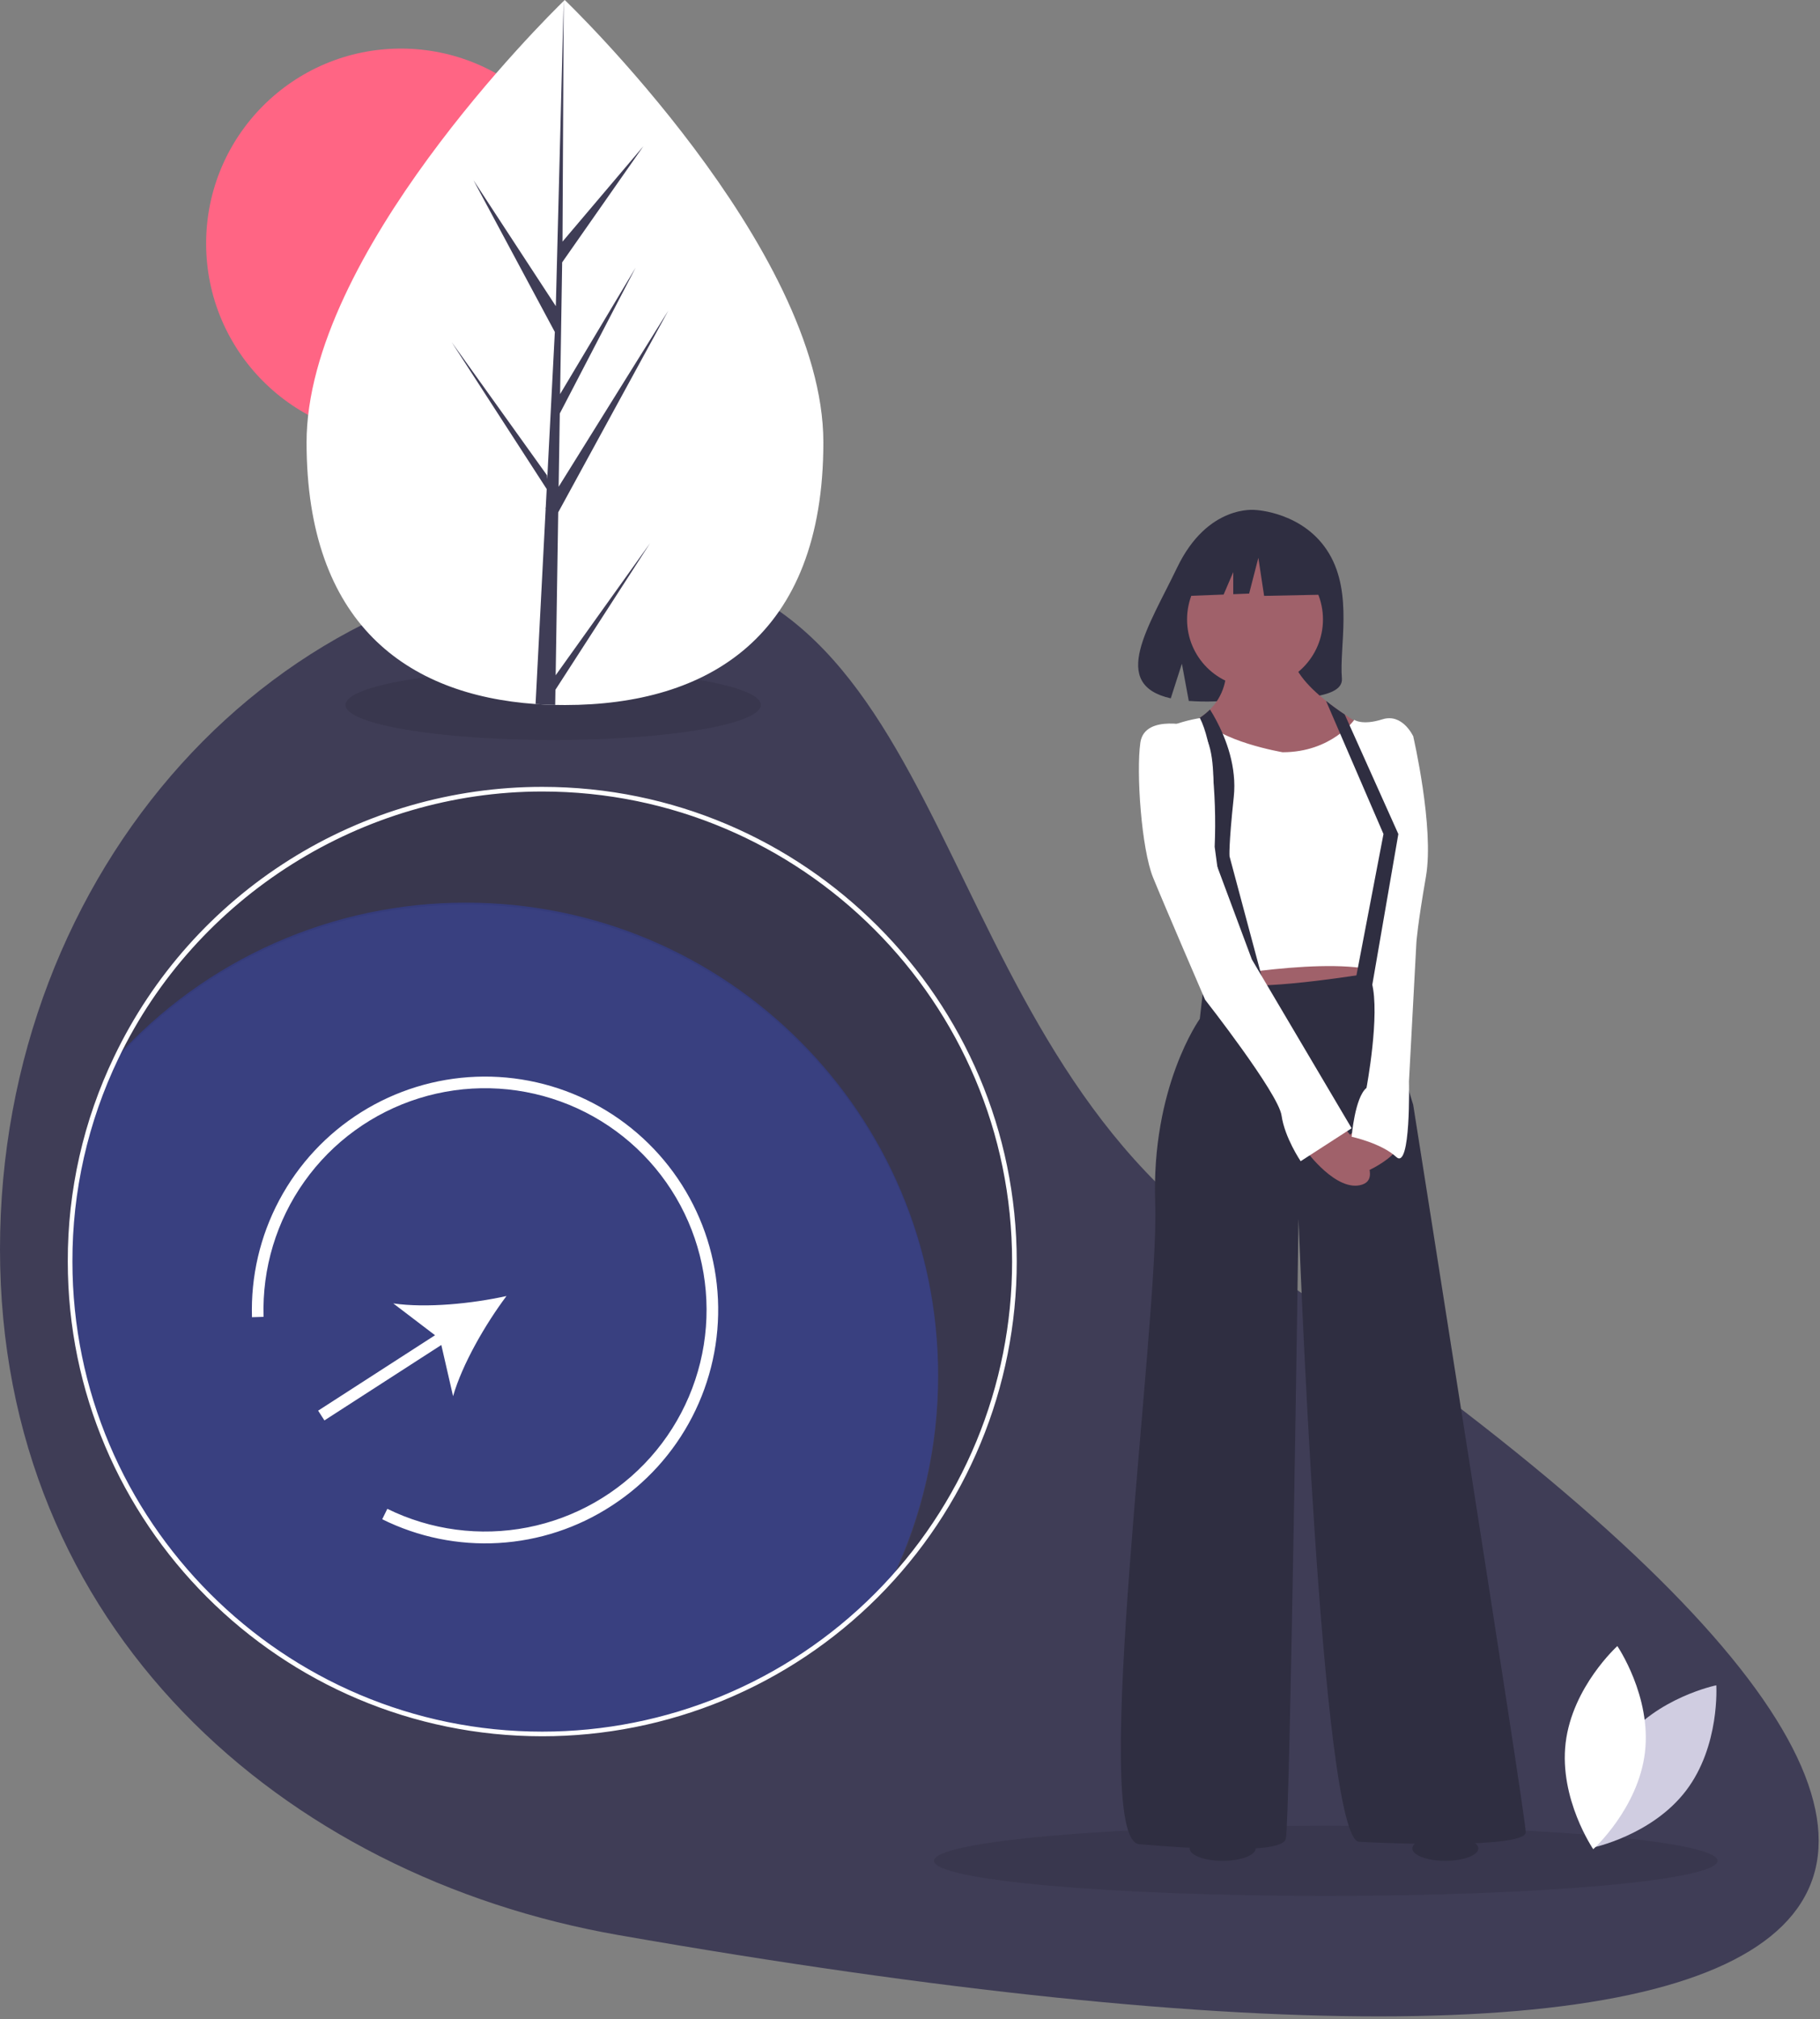 <svg width="523" height="580" viewBox="0 0 523 580" fill="none" xmlns="http://www.w3.org/2000/svg">
<rect x="0" y="0" width="523" height="580" fill="#808080" stroke="none"/>
<g clip-path="url(#clip0)">
<path d="M355.495 358.797C640.455 549.46 547.841 620.506 177.747 555.799C81.047 538.892 0 467.598 0 358.797C0 249.996 79.58 161.795 177.747 161.795C275.914 161.795 265.067 298.293 355.495 358.797Z" fill="#3F3D56"/>
<path opacity="0.1" d="M380.972 544.541C443.144 544.541 493.545 540.032 493.545 534.469C493.545 528.906 443.144 524.396 380.972 524.396C318.799 524.396 268.398 528.906 268.398 534.469C268.398 540.032 318.799 544.541 380.972 544.541Z" fill="black"/>
<path opacity="0.1" d="M158.952 212.543C191.905 212.543 218.619 208.033 218.619 202.471C218.619 196.908 191.905 192.398 158.952 192.398C125.999 192.398 99.285 196.908 99.285 202.471C99.285 208.033 125.999 212.543 158.952 212.543Z" fill="black"/>
<path opacity="0.1" d="M155.825 227.266C130.224 227.261 105.143 234.498 83.481 248.142C61.819 261.786 44.458 281.28 33.404 304.372C46.111 290.335 61.62 279.12 78.931 271.451C96.242 263.783 114.969 259.831 133.903 259.852C208.835 259.852 269.583 320.6 269.583 395.532C269.614 415.804 265.082 435.823 256.323 454.105C279.006 429.168 291.554 396.655 291.505 362.945C291.505 288.013 230.757 227.266 155.825 227.266Z" fill="black"/>
<path opacity="0.3" d="M269.583 394.939C269.614 415.211 265.082 435.23 256.323 453.513C243.618 467.549 228.108 478.765 210.797 486.433C193.486 494.102 174.759 498.053 155.825 498.032C80.893 498.032 20.145 437.284 20.145 362.353C20.114 342.081 24.646 322.062 33.405 303.779C46.111 289.742 61.62 278.527 78.931 270.859C96.242 263.19 114.969 259.239 133.903 259.26C208.835 259.26 269.583 320.008 269.583 394.939Z" fill="#2C47E2"/>
<path d="M155.825 498.698C80.643 498.698 19.478 437.534 19.478 362.352C19.423 341.978 23.979 321.855 32.803 303.491C43.911 280.285 61.357 260.696 83.126 246.985C104.895 233.274 130.098 226.001 155.825 226.006C231.007 226.006 292.172 287.171 292.172 362.352C292.173 380.258 288.647 397.988 281.796 414.531C274.944 431.074 264.901 446.105 252.24 458.766C239.578 471.427 224.547 481.47 208.004 488.322C191.461 495.173 173.731 498.699 155.825 498.698ZM155.825 227.339C104.166 227.339 56.348 257.457 34.006 304.067C25.268 322.252 20.757 342.177 20.811 362.352C20.811 436.799 81.378 497.365 155.825 497.365C173.556 497.366 191.113 493.875 207.494 487.09C223.875 480.306 238.76 470.361 251.297 457.823C263.834 445.286 273.779 430.402 280.564 414.021C287.349 397.64 290.84 380.083 290.839 362.352C290.839 287.906 230.272 227.339 155.825 227.339V227.339Z" fill="white"/>
<path d="M466.239 500.42C456.384 513.308 457.511 530.725 457.511 530.725C457.511 530.725 474.615 527.248 484.469 514.36C494.324 501.472 493.197 484.055 493.197 484.055C493.197 484.055 476.093 487.532 466.239 500.42Z" fill="#D0CDE1"/>
<path d="M472.696 503.316C470.784 519.426 457.839 531.134 457.839 531.134C457.839 531.134 447.994 516.721 449.907 500.611C451.819 484.5 464.764 472.793 464.764 472.793C464.764 472.793 474.609 487.206 472.696 503.316Z" fill="white"/>
<path d="M115.219 125.927C146.139 125.927 171.205 100.861 171.205 69.941C171.205 39.021 146.139 13.955 115.219 13.955C84.299 13.955 59.233 39.021 59.233 69.941C59.233 100.861 84.299 125.927 115.219 125.927Z" fill="#FF6584"/>
<path d="M236.602 127.021C236.629 182.944 203.393 202.484 162.386 202.503C161.433 202.504 160.485 202.494 159.542 202.473C157.641 202.433 155.761 202.347 153.9 202.216C116.888 199.613 88.122 179.101 88.096 127.093C88.07 73.272 156.826 5.316 161.982 0.292C161.987 0.292 161.987 0.292 161.991 0.287C162.187 0.096 162.287 0 162.287 0C162.287 0 236.574 71.103 236.602 127.021Z" fill="white"/>
<path d="M159.679 193.951L186.818 155.993L159.613 198.116L159.542 202.473C157.641 202.433 155.761 202.347 153.9 202.216L156.798 146.269L156.775 145.836L156.825 145.754L157.101 140.467L129.787 98.266L157.181 136.507L157.25 137.628L159.44 95.358L136.053 51.747L159.723 87.93L161.982 0.292L161.991 0L161.991 0.287L161.642 69.399L184.885 41.989L161.545 75.351L160.948 113.199L182.655 76.867L160.864 118.764L160.532 139.809L192.035 89.236L160.413 147.151L159.679 193.951Z" fill="#3F3D56"/>
<path d="M381.972 159.062C374.855 147.037 360.776 146.477 360.776 146.477C360.776 146.477 347.056 144.723 338.255 163.036C330.052 180.106 318.731 196.587 336.433 200.583L339.63 190.631L341.61 201.324C344.131 201.505 346.659 201.548 349.184 201.453C368.142 200.841 386.196 201.632 385.615 194.829C384.842 185.786 388.819 170.632 381.972 159.062Z" fill="#2F2E41"/>
<path d="M350.576 271.895L352.406 290.2L394.814 285.624L395.73 271.895H350.576Z" fill="#A0616A"/>
<path d="M345.999 281.963L344.779 292.641C344.779 292.641 330.745 312.167 331.965 345.727C333.185 379.287 312.744 528.478 327.389 529.699C342.033 530.919 368.271 532.749 369.492 528.173C370.712 523.597 373.153 349.998 373.153 349.998C373.153 349.998 379.56 528.39 390.543 529C401.527 529.61 438.443 530.83 438.443 526.254C438.443 521.678 406.103 317.353 406.103 317.353L400.917 300.268L395.73 279.217C395.73 279.217 363.39 284.708 354.542 282.573C345.694 280.437 345.999 281.963 345.999 281.963Z" fill="#2F2E41"/>
<path d="M360.644 197.45C371.428 197.45 380.17 188.708 380.17 177.924C380.17 167.141 371.428 158.398 360.644 158.398C349.86 158.398 341.118 167.141 341.118 177.924C341.118 188.708 349.86 197.45 360.644 197.45Z" fill="#A0616A"/>
<path d="M394.815 210.266L391.108 215.66L388.734 219.11L384.747 224.91L364.915 226.436C364.915 226.436 360.098 224.88 354.539 222.607C352.486 221.765 350.329 220.825 348.278 219.827C340.325 215.965 333.942 211.251 341.118 208.13C342.392 207.583 343.616 206.925 344.776 206.165C345.831 205.475 346.814 204.68 347.708 203.792C349.546 201.95 350.907 199.687 351.673 197.2C352.438 194.713 352.585 192.076 352.101 189.519L371.322 186.773C370.764 191.649 375.612 196.967 381.046 201.308C382.831 202.739 384.682 204.06 386.425 205.225C390.992 208.283 394.815 210.266 394.815 210.266Z" fill="#A0616A"/>
<path d="M368.577 216.062C368.577 216.062 349.813 212.859 345.542 206.146C345.542 206.146 327.084 208.435 328.609 218.198C330.135 227.961 345.389 281.352 345.389 281.352C345.389 281.352 383.526 274.03 397.561 279.521L406.103 211.486C406.103 211.486 403.052 204.774 397.256 206.604C391.459 208.435 389.171 206.757 389.171 206.757C389.171 206.757 382.611 216.062 368.577 216.062Z" fill="white"/>
<path d="M385.662 323.15C385.662 323.15 398.781 337.795 391.459 340.236C384.136 342.676 375.289 330.473 375.289 330.473L385.662 323.15Z" fill="#A0616A"/>
<path d="M389.933 324.371C389.933 324.371 379.255 331.693 383.221 336.575C387.187 341.456 400.917 332.304 400.917 330.473C400.917 328.642 389.933 324.371 389.933 324.371Z" fill="#A0616A"/>
<path d="M363.695 284.708L354.847 286.233L349.05 243.215C349.385 235.411 349.127 227.592 348.278 219.827C347.632 214.64 346.552 209.655 344.776 206.165C345.831 205.475 346.814 204.68 347.708 203.791C349.831 207.156 353.706 214.283 354.539 222.606C354.757 224.69 354.758 226.791 354.542 228.876C353.017 243.215 353.322 245.961 353.322 245.961L363.695 284.708Z" fill="#2F2E41"/>
<path d="M343.253 208.74C343.253 208.74 328.914 204.774 327.694 213.316C326.473 221.859 327.999 243.826 331.355 252.063C334.711 260.301 346.304 287.149 346.304 287.149C346.304 287.149 367.356 313.997 368.271 320.404C369.187 326.811 373.763 333.523 373.763 333.523L388.408 324.065L359.729 275.555L347.22 241.995C347.22 241.995 352.406 211.486 343.253 208.74Z" fill="white"/>
<path d="M399.391 209.961L406.103 211.486C406.103 211.486 412.205 237.724 409.764 251.759C407.324 265.793 407.019 270.675 407.019 270.675L404.883 310.642C404.883 310.642 405.493 336.27 401.222 332.303C396.95 328.337 388.408 326.507 388.408 326.507C388.408 326.507 389.323 315.218 392.679 312.472C392.679 312.472 396.645 291.421 394.205 282.268C391.764 273.115 399.391 209.961 399.391 209.961Z" fill="white"/>
<path d="M401.832 239.553L394.052 284.554L389.323 282.571L397.561 239.553L388.734 219.109L381.046 201.307C382.831 202.738 384.683 204.059 386.425 205.224L391.108 215.658L401.832 239.553Z" fill="#2F2E41"/>
<path d="M378.825 157.903L364.916 150.617L345.707 153.598L341.733 171.15L351.626 170.77L354.39 164.321V170.664L358.954 170.488L361.604 160.221L363.26 171.15L379.488 170.819L378.825 157.903Z" fill="#2F2E41"/>
<path d="M351.347 534.469C356.583 534.469 360.827 532.878 360.827 530.914C360.827 528.951 356.583 527.359 351.347 527.359C346.112 527.359 341.867 528.951 341.867 530.914C341.867 532.878 346.112 534.469 351.347 534.469Z" fill="#2F2E41"/>
<path d="M415.336 534.469C420.572 534.469 424.816 532.878 424.816 530.914C424.816 528.951 420.572 527.359 415.336 527.359C410.101 527.359 405.856 528.951 405.856 530.914C405.856 532.878 410.101 534.469 415.336 534.469Z" fill="#2F2E41"/>
<path d="M175.698 432.527C166.001 438.837 154.826 442.51 143.276 443.183C131.726 443.856 120.201 441.505 109.836 436.363L111.304 433.37C123.796 439.507 137.956 441.381 151.615 438.706C165.274 436.03 177.68 428.952 186.933 418.556C196.187 408.159 201.779 395.016 202.853 381.139C203.927 367.262 200.424 353.416 192.88 341.719C185.336 330.022 174.167 321.12 161.082 316.375C147.997 311.63 133.718 311.303 120.43 315.445C107.142 319.587 95.578 327.969 87.507 339.308C79.435 350.648 75.303 364.319 75.741 378.231L72.409 378.333C72.04 366.628 74.745 355.03 80.255 344.697C85.765 334.363 93.888 325.654 103.813 319.437C113.738 313.221 125.119 309.715 136.821 309.268C148.524 308.821 160.139 311.449 170.51 316.89C180.88 322.331 189.643 330.395 195.925 340.278C202.208 350.162 205.79 361.519 206.315 373.218C206.84 384.918 204.289 396.55 198.917 406.956C193.545 417.363 185.539 426.179 175.698 432.527Z" fill="white"/>
<path d="M145.546 372.248C135.689 374.43 122.57 375.759 113.012 374.371L125.011 383.509L91.419 405.175L93.225 407.976L126.818 386.31L130.195 401.013C132.873 391.732 139.495 380.33 145.546 372.248Z" fill="white"/>
</g>
<defs>
<clipPath id="clip0">
<rect width="522.62" height="579.153" fill="white"/>
</clipPath>
</defs>
</svg>
